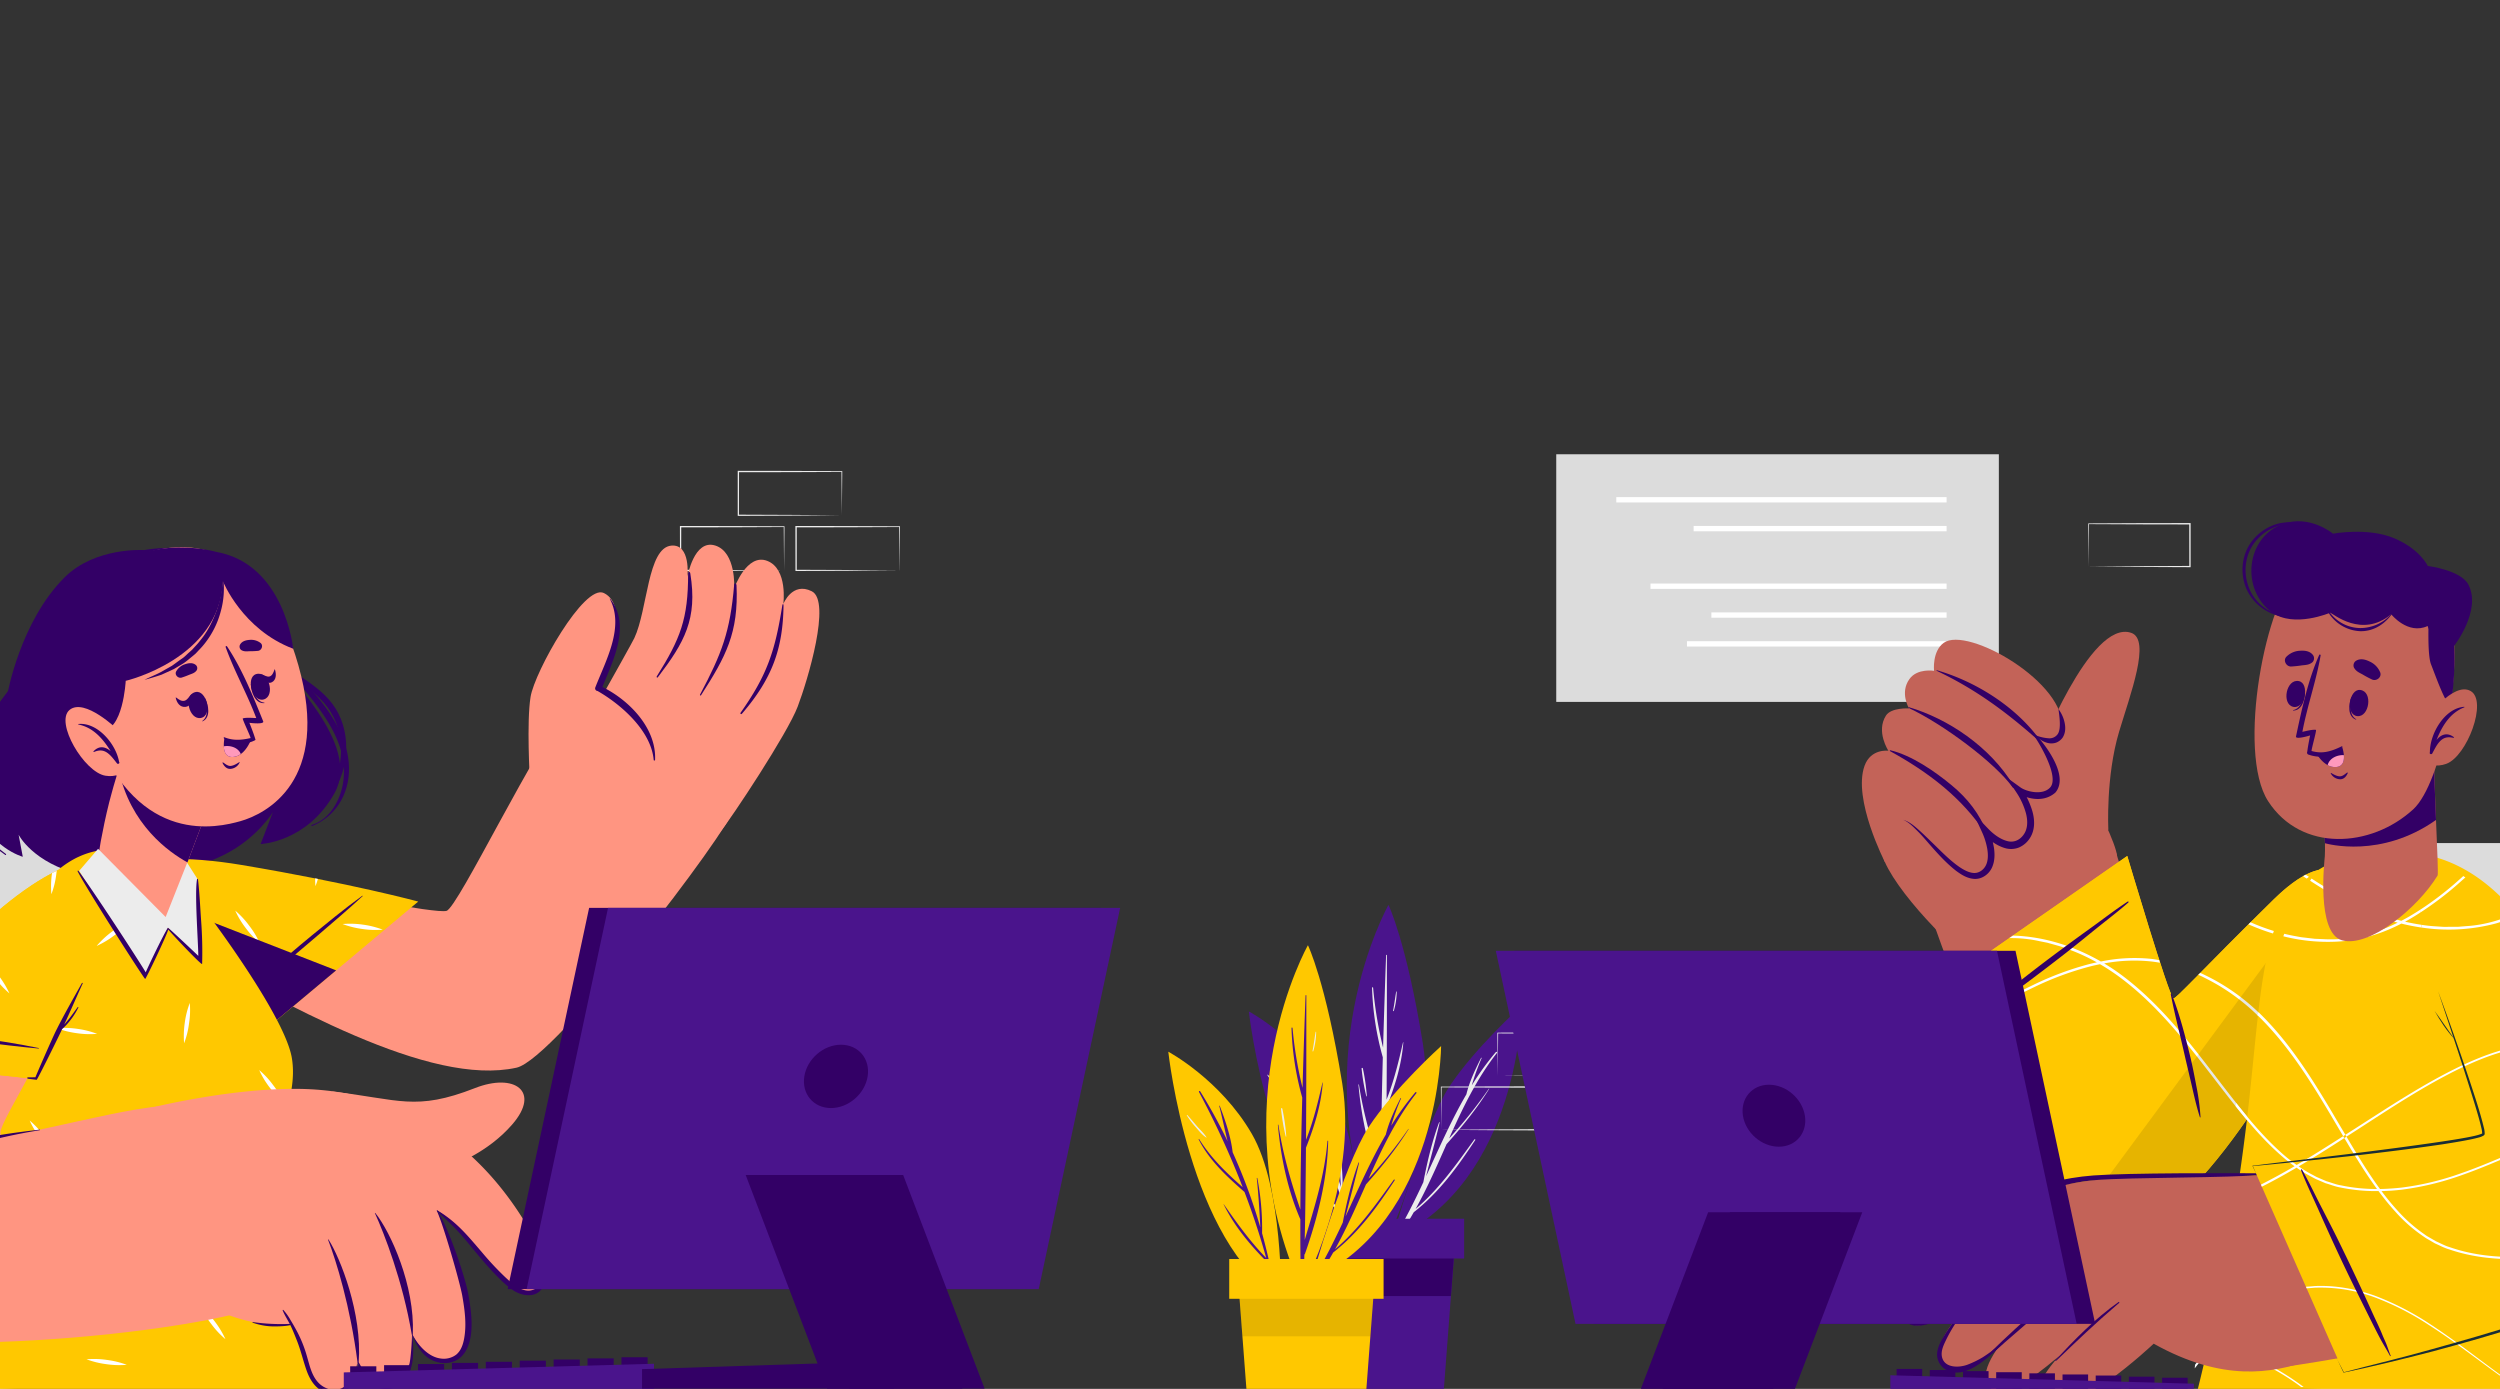 <svg id="Слой_1" data-name="Слой 1" xmlns="http://www.w3.org/2000/svg" viewBox="0 0 1800 1000"><rect x="0" y="0" width="1800" height="1000" fill="#333333" stroke="none"/><defs><style>.cls-1{fill:#4a148c;}.cls-2{fill:#ececec;}.cls-3{fill:#306;}.cls-4{fill:#ffc800;}.cls-5{opacity:0.1;}.cls-6{fill:#dcdcdc;}.cls-7{fill:#ff9581;}.cls-8{fill:#fff;}.cls-9{fill:#ff99bc;}.cls-10{fill:#c36358;}.cls-11{fill:#1a2e35;}</style></defs><path class="cls-1" d="M1002.35,892.29s22.83-81.93,41.06-109.76,52.2-58.38,52.2-58.38S1094.82,850.46,1002.35,892.29Z"/><path class="cls-2" d="M1004,890.88c7.82-12.71,14.46-26.12,20.8-39.69,2.81-14.54,6.23-29.18,11.34-43.08a.21.21,0,0,1,.4.14c-3,12.94-6.55,25.77-9.75,38.68,9.22-19.94,18-40.13,29-59,2.21-9.14,6.41-17.93,10.58-26.22.12-.24.52-.11.4.14a167,167,0,0,0-7.12,19.67,197.26,197.26,0,0,1,17.34-24c.4-.47,1.2,0,.81.56-14.68,18.72-24.8,40-34.45,61.6a328.1,328.1,0,0,0,28.64-35.8.12.12,0,0,1,.2.14c-9,14.33-19.4,27.19-30.67,39.76-7,15.8-13.93,31.67-22.31,46.7,16.74-14.14,29.61-32.45,42.36-50.11a.38.38,0,0,1,.62.43c-12.74,19.38-25.94,37.63-44.28,52A201.62,201.62,0,0,1,1005.6,892,1,1,0,0,1,1004,890.88Z"/><path class="cls-1" d="M995.28,899.66s41-75.54,29.11-148.78-24.68-99.32-24.68-99.32S935.21,765.47,995.28,899.66Z"/><path class="cls-2" d="M978.44,780.9c3.27,21.15,9,41,15.83,61,.12-26.88.63-53.76,1.35-80.63a207.31,207.31,0,0,1-7.74-50.06c0-.5.72-.47.76,0a285.42,285.42,0,0,0,7.18,43.08q.95-33.27,2.17-66.51a.29.29,0,0,1,.58,0c0,34.63,0,69.27-.23,103.91,5.29-13.34,8.61-27.07,11.82-41.15a.12.12,0,0,1,.24,0c-1.23,16.18-6.15,31.82-12.11,46.83-.16,22.14-.4,44.28-.89,66.41,6.94-23.53,14.35-46.33,16.36-71.2a.26.26,0,0,1,.52,0c-.54,27.43-7.61,55.27-16.66,81.06a1.45,1.45,0,0,1-.46.65q-.3,12.15-.7,24.28a.91.91,0,0,1-1.81,0q-.48-24.83-.4-49.66c-9.22-21.27-14.12-45-16.18-68C978.06,780.74,978.4,780.7,978.44,780.9Z"/><path class="cls-2" d="M981.25,769.22a140.08,140.08,0,0,1,2.86,20c0,.22-.33.25-.39,0a140.65,140.65,0,0,1-3.37-19.9C980.29,768.81,981.15,768.72,981.25,769.22Z"/><path class="cls-2" d="M1005.24,714c0-.23.38-.16.39.06a51.33,51.33,0,0,1-2.06,13.76c-.1.37-.63.2-.56-.16C1003.91,723.12,1004.46,718.55,1005.24,714Z"/><path class="cls-1" d="M980.32,905.45s1.67-78.86-21-118.06-60.15-59.16-60.15-59.16S914.35,867.23,980.32,905.45Z"/><path class="cls-2" d="M939.09,838c9.51,13.69,19,26.89,30.61,38.8q-6.76-24.18-15.66-47.56c-12.68-11.12-25.26-22.64-33-37.85-.12-.25.23-.46.37-.22,8.37,13.47,19.56,24.26,31.33,34.63a612.37,612.37,0,0,0-31.49-68.58.5.5,0,0,1,.86-.5,373.91,373.91,0,0,1,19.75,36c-2.12-8.43-3.82-17.05-6-25.42-.06-.23.27-.31.36-.1,4,10.54,8,22.19,9.29,33.45a401.59,401.59,0,0,1,19.91,54c-.58-11.82-1.32-23.59-2.54-35.38,0-.22.35-.27.39-.05a191.19,191.19,0,0,1,3.43,39.72q4.89,17.63,8.21,35.62c0,.32-.42.47-.5.14-1.23-5-2.56-10-3.92-15-.09,0-.18,0-.26-.1-12.14-12.16-23.66-26-31.23-41.51A.07.07,0,0,1,939.09,838Z"/><path class="cls-2" d="M912.88,773.84c2.52,2.73,4.83,5.59,7.27,8.39,2.15,2.48,4.78,4.82,6.51,7.61a.13.13,0,0,1-.18.18c-2.92-1.86-5.25-4.85-7.52-7.43a62.81,62.81,0,0,1-6.44-8.47A.23.23,0,0,1,912.88,773.84Z"/><path class="cls-1" d="M1047.52,895.82l-2.85,37.35-8.59,112.92H961.14l-8.6-112.92-2.85-37.35h97.83Z"/><path class="cls-3" d="M1047.52,895.82l-2.85,37.35H952.54l-2.85-37.35h97.83Z"/><rect class="cls-1" x="943.03" y="877.49" width="111.14" height="28.64" transform="translate(1997.21 1783.62) rotate(180)"/><path class="cls-4" d="M944.35,921.29s22.83-81.93,41.06-109.76,52.2-58.38,52.2-58.38S1036.82,879.46,944.35,921.29Z"/><path class="cls-1" d="M946,919.88c7.82-12.71,14.46-26.12,20.8-39.69,2.81-14.54,6.23-29.18,11.34-43.08a.21.21,0,0,1,.4.14c-3,12.94-6.55,25.77-9.75,38.68,9.22-19.94,18-40.13,29-59,2.21-9.14,6.41-17.93,10.58-26.22.12-.24.52-.11.4.14a167,167,0,0,0-7.12,19.67,197.26,197.26,0,0,1,17.34-24c.4-.47,1.2,0,.81.56-14.68,18.72-24.8,40-34.45,61.6a328.1,328.1,0,0,0,28.64-35.8.12.12,0,0,1,.2.14c-9,14.33-19.4,27.19-30.67,39.76-7,15.8-13.93,31.67-22.31,46.7,16.74-14.14,29.61-32.45,42.36-50.11a.38.38,0,0,1,.62.43c-12.74,19.38-25.94,37.63-44.28,52A201.62,201.62,0,0,1,947.6,921,1,1,0,0,1,946,919.88Z"/><path class="cls-4" d="M937.28,928.66s41-75.54,29.11-148.78-24.68-99.32-24.68-99.32S877.21,794.47,937.28,928.66Z"/><path class="cls-1" d="M920.44,809.9c3.27,21.15,9,41,15.83,61,.12-26.88.63-53.76,1.35-80.63a207.31,207.31,0,0,1-7.74-50.06c0-.5.72-.47.76,0a285.42,285.42,0,0,0,7.18,43.08q.95-33.27,2.17-66.51a.29.29,0,0,1,.58,0c0,34.63,0,69.27-.23,103.91,5.29-13.34,8.61-27.07,11.82-41.15a.12.12,0,0,1,.24,0c-1.23,16.18-6.15,31.82-12.11,46.83-.16,22.14-.4,44.28-.89,66.41,6.94-23.53,14.35-46.33,16.36-71.2a.26.26,0,0,1,.52,0c-.54,27.43-7.61,55.27-16.66,81.06a1.45,1.45,0,0,1-.46.65q-.3,12.15-.7,24.28a.91.91,0,0,1-1.81,0q-.48-24.83-.4-49.66c-9.22-21.27-14.12-45-16.18-68C920.06,809.74,920.4,809.7,920.44,809.9Z"/><path class="cls-2" d="M923.25,798.22a140.08,140.08,0,0,1,2.86,20c0,.22-.33.25-.39,0a140.65,140.65,0,0,1-3.37-19.9C922.29,797.81,923.15,797.72,923.25,798.22Z"/><path class="cls-2" d="M947.24,743c0-.23.38-.16.39.06a51.33,51.33,0,0,1-2.06,13.76c-.1.37-.63.2-.56-.16C945.91,752.12,946.46,747.55,947.24,743Z"/><path class="cls-4" d="M922.32,934.45s1.67-78.86-21-118.06-60.15-59.16-60.15-59.16S856.35,896.23,922.32,934.45Z"/><path class="cls-1" d="M881.09,867c9.51,13.69,19,26.89,30.61,38.8q-6.76-24.18-15.66-47.56c-12.68-11.12-25.26-22.64-33-37.85-.12-.25.23-.46.37-.22,8.37,13.47,19.56,24.26,31.33,34.63a612.37,612.37,0,0,0-31.49-68.58.5.5,0,0,1,.86-.5,373.91,373.91,0,0,1,19.75,36c-2.12-8.43-3.82-17.05-6-25.42-.06-.23.27-.31.36-.1,4,10.54,8,22.19,9.29,33.45a401.59,401.59,0,0,1,19.91,54c-.58-11.82-1.32-23.59-2.54-35.38,0-.22.35-.27.39-.05a191.19,191.19,0,0,1,3.43,39.72q4.89,17.63,8.21,35.62c0,.32-.42.47-.5.14-1.23-5-2.56-10-3.92-15-.09,0-.18,0-.26-.1-12.14-12.16-23.66-26-31.23-41.51A.07.07,0,0,1,881.09,867Z"/><path class="cls-2" d="M854.88,802.84c2.52,2.73,4.83,5.59,7.27,8.39,2.15,2.48,4.78,4.82,6.51,7.61a.13.13,0,0,1-.18.18c-2.92-1.86-5.25-4.85-7.52-7.43a62.81,62.81,0,0,1-6.44-8.47A.23.23,0,0,1,854.88,802.84Z"/><path class="cls-4" d="M989.52,924.82l-2.85,37.35-8.59,112.92H903.14l-8.6-112.92-2.85-37.35h97.83Z"/><path class="cls-5" d="M989.52,924.82l-2.85,37.35H894.54l-2.85-37.35h97.83Z"/><rect class="cls-4" x="885.03" y="906.49" width="111.14" height="28.64" transform="translate(1881.21 1841.62) rotate(180)"/><path class="cls-2" d="M606.12,371c-21.17.13-53.59.44-74.51.44h-.45V371l0-31.48V339h.5l37.25.06,37.26.17h.27v.27L606.12,371Zm0,0-.28-31.49.28.27-37.26.17-37.25.06.5-.5L532.05,371l-.44-.44c20.78,0,53.49.27,74.51.45Z"/><path class="cls-2" d="M564.55,410.69c-21.16.13-53.59.44-74.51.44h-.44v-.44l-.06-31.49v-.5h.5l37.26.06,37.25.17h.28v.27l-.28,31.49Zm0,0-.27-31.49.27.27-37.25.17L490,379.7l.5-.5-.05,31.49-.45-.45c20.78,0,53.5.27,74.51.45Z"/><path class="cls-2" d="M647.68,410.69c-21.16.13-53.59.44-74.51.44h-.44v-.44l-.05-31.49v-.5h.5l37.26.06,37.25.17H648v.27l-.27,31.49Zm0,0-.27-31.49.27.27-37.25.17-37.26.06.5-.5,0,31.49-.45-.45c20.78,0,53.49.27,74.51.45Z"/><path class="cls-6" d="M-157.64,1007.91,187,990.6,118.16,590.28H-139.93Q-148.78,799.1-157.64,1007.91Z"/><path class="cls-3" d="M46.51,415.69C14.47,447.57,5.28,500,5.28,500s-30.74,52.86-22.15,81.48S16.4,616.88,16.4,616.88l-3-15.87s10.3,20.39,44.71,28.62,79.94-2.38,103.61-14.36,34.8-30.62,34.8-30.62l-8.88,23.07s33.4-1.17,53.24-36.7-37.15-86.62-42-97.61-11-91.18-95.31-77.35C103.55,396.06,68.57,393.74,46.51,415.69Z"/><path class="cls-3" d="M4.19,614.81c-8.76-6.57-17.44-14.19-22.28-23.36a48.93,48.93,0,0,1-5.32-31.58c2.34-13,9.18-24.42,15.84-35.59C-.7,512.74,7,501.68,13.7,490c.37-.64-.6-1.17-1-.67C5,497.9-1.68,507.61-8.29,517c-6.3,8.92-12.48,18.14-16.56,28.32-3.7,9.23-5.83,19.61-3.88,29.52A51.4,51.4,0,0,0-18.19,597c6.2,7.73,14.11,12.69,21.94,18.52C4.24,615.88,4.68,615.17,4.19,614.81Z"/><path class="cls-3" d="M247.94,534.45c-10.11-29.51-36.65-48.24-52.79-74-8.74-13.93-15.51-29.36-26.89-41.46-.31-.32-.87.2-.58.54,9.34,10.89,14.75,24,21.5,36.47,6.87,12.69,15.89,23.75,25.08,34.79,16.72,20.06,36.73,43.75,32.9,71.81-1.77,13-9.41,27.29-22.69,31.33-.52.16-.21,1,.3.78a41.54,41.54,0,0,0,23.16-23.25C252.73,559.53,252.07,546.5,247.94,534.45Z"/><path class="cls-3" d="M249.17,542.4c.72-11.13-1.51-22.45-7.38-32s-15-16.38-24.12-22.48c-10.54-7-21.66-13.68-28.36-24.8-.28-.47-.95,0-.68.49,10.63,18.34,30.84,26.89,44.52,42.33,15.63,17.64,15.64,43.35,4.89,63.53-6.61,12.42-16.7,22.64-28.17,30.64-.2.14,0,.44.22.31C230,587.3,247.57,567.21,249.17,542.4Z"/><path class="cls-7" d="M121.64,676.87C207,723.73,309.26,782.58,371.91,768.73c27.75-6.14,152.47-169.59,157.75-188.45,4.55-16.24-108.37-81.64-121.06-68.82-21.27,21.5-78.9,142.37-87.15,144.38-8.6,2-80.13-12.52-154.85-26C94.9,616.9,62.35,644.34,121.64,676.87Z"/><path class="cls-7" d="M517.53,600.47c9.75-12.27,49.47-72.42,56.78-91.64s24.33-76,10.19-83.11S564,434.86,564,434.86s3.39-25.13-11.5-31-23.88,19.74-23.88,19.74,1.59-26.06-13.67-30.83-20,22.47-20,22.47,2.58-23.76-11.65-22.39c-17.12,1.65-16.92,46-26.58,66.59-2.19,4.68-51.21,91.68-51.21,91.68Z"/><path class="cls-3" d="M495.44,413c.07,32.6-5.54,46.88-22.61,74.06-.34.53.38,1.15.78.63,19.14-25.1,28.76-42,23.41-74.78C496.75,411.26,495.43,411.4,495.44,413Z"/><path class="cls-3" d="M528.6,421c-2.88,33.87-8.83,49.41-24.62,79.19-.22.43.47.85.73.44,17.93-27.92,27.14-45,25.58-79.22C530.22,419.9,528.74,419.49,528.6,421Z"/><path class="cls-3" d="M563.18,436.35c-5.15,32.59-10.94,49.91-30,76.86a.61.61,0,0,0,.95.76c22.08-25.59,29.47-47.15,30-77.36C564.2,434.55,563.51,434.3,563.18,436.35Z"/><path class="cls-7" d="M381.47,560.78s-2.38-40.78.52-58.93,38.64-81.8,52.82-74.86c18.31,8.95,4.93,49.76-4.24,68.89,0,0,42.39,20.67,39.12,52S381.47,560.78,381.47,560.78Z"/><path class="cls-3" d="M439,431.1c10.81,20.21-2.85,44.54-10.35,63.77a1.89,1.89,0,0,0,1.61,2.65c17.18,9.85,38.56,28.75,40.39,49.58a.48.48,0,0,0,1,0c1.06-22.61-18.42-42.89-37.94-52.48,8-19.59,20.63-44.6,5.52-63.64C439.14,430.88,439,431,439,431.1Z"/><path class="cls-4" d="M301.13,649.13,198.32,735.28s-62.74-32.65-109.1-70.15,5-55.74,84.55-42.38S301.13,649.13,301.13,649.13Z"/><path class="cls-8" d="M179.38,666.43a62.26,62.26,0,0,0-10-10.78,62.77,62.77,0,0,0,7.6,12.63A62,62,0,0,0,187,679,61,61,0,0,0,179.38,666.43Zm-90.09-1.24c.42.31.81.65,1.24.95.81-.87,1.63-1.8,2.39-2.75C91.68,663.92,90.47,664.54,89.29,665.19Zm172.06.56a64.28,64.28,0,0,0-14.69-.45,63.78,63.78,0,0,0,14.24,3.57,62.08,62.08,0,0,0,14.69.48A64.13,64.13,0,0,0,261.35,665.75Zm-34.41-33.31a41.54,41.54,0,0,0,.19,5.57,44.47,44.47,0,0,0,1.75-5.18C228.23,632.69,227.58,632.58,226.94,632.44Z"/><path class="cls-3" d="M175.33,716.87c20.91-20.08,43.25-38.74,65.9-56.9q9.61-7.71,19.59-15c.19-.14.43.1.25.26-10.65,9.81-21.7,19.18-32.7,28.62s-22.14,18.85-33.43,28c-6.38,5.17-12.74,10.34-19.23,15.38C175.44,717.48,175.07,717.12,175.33,716.87Z"/><path class="cls-3" d="M242,698.66l-43.7,36.6s-62.75-32.62-109.1-70.12C72.78,651.84,68.64,641,73.66,633.05Z"/><path class="cls-4" d="M231.14,1000.55l-339.73,3.68C-30.38,793.86,28.32,640.42,30.33,638.07c2.25-2.61,4.52-5,4.52-5,.31-.37.58-.63.89-.94a70.34,70.34,0,0,1,17.6-13.61c1.15-.63,2.31-1.2,3.51-1.73,25.37-11.66,52.16-2,71.49,14.55,6.14,5.25,75.58,95.59,81.72,130,5.31,30.42-15.23,63.08-15.23,63.08Q213,912.49,231.14,1000.55Z"/><path class="cls-3" d="M145.66,812.65c-13.9,1.56-27.84,3.59-41.38,7.18-6.74,1.79-13.34,3.88-19.94,6.12-3.29,1.11-6.59,2.11-9.92,3.1a45.07,45.07,0,0,1-10.66,2.11.25.25,0,0,0,0,.5,76.71,76.71,0,0,0,10.28-.29,72.57,72.57,0,0,0,9.78-1.93c6.85-1.75,13.61-3.81,20.44-5.63,13.78-3.67,27.55-7.34,41.57-10C146.49,813.68,146.32,812.58,145.66,812.65Z"/><path class="cls-3" d="M180.27,824.72a305.73,305.73,0,0,0-34.64-1.36c-5.78.12-11.52.57-17.27,1.18-2.75.29-5.49.63-8.23,1-3,.41-6,1.23-9,1.59-.31,0-.31.53,0,.5,2.85-.26,5.76,0,8.63-.14s5.75-.21,8.63-.3c5.77-.2,11.53-.32,17.29-.57,11.54-.49,23-.86,34.58-1C180.92,825.66,180.86,824.77,180.27,824.72Z"/><path class="cls-8" d="M-.78,702.67c-1.55-2-3.12-3.91-4.84-5.77-.39.84-.81,1.69-1.21,2.53,1.13,1.75,2.34,3.46,3.57,5.12A62.33,62.33,0,0,0,6.79,715.24,68.56,68.56,0,0,0-.78,702.67Zm38-72.09A61.63,61.63,0,0,0,37,643.83a60.46,60.46,0,0,0,3.52-14.32c.11-.73.2-1.49.28-2.22C39.57,628.33,38.39,629.43,37.23,630.58Zm99.41,91.56a63.59,63.59,0,0,0-3.6,14.29,66.35,66.35,0,0,0-.48,14.72,59.77,59.77,0,0,0,3.55-14.3A60.49,60.49,0,0,0,136.64,722.14ZM74,880.61a62.39,62.39,0,0,0-3.55,14.24A64.49,64.49,0,0,0,70,909.56a63.92,63.92,0,0,0,3.52-14.24A64.43,64.43,0,0,0,74,880.61ZM-32.35,760.86a65.21,65.21,0,0,0-3.54,14.32,62.9,62.9,0,0,0-.45,14.69,64,64,0,0,0,3.51-14.3A62.27,62.27,0,0,0-32.35,760.86Zm88.07-20.09A63.16,63.16,0,0,0,41,740.32a64.46,64.46,0,0,0,14.24,3.57,62.62,62.62,0,0,0,14.69.48A63.45,63.45,0,0,0,55.72,740.77ZM173.56,875.88a64.54,64.54,0,0,0-14.72-.45,70.21,70.21,0,0,0,29,4A64.13,64.13,0,0,0,173.56,875.88ZM-46.56,863A66.49,66.49,0,0,0-61,862.46l-.28,0,.25.08A64.42,64.42,0,0,0-46.95,866a63.7,63.7,0,0,0,14.69.45A64,64,0,0,0-46.56,863ZM77,979.15a63.21,63.21,0,0,0-14.69-.45,63.6,63.6,0,0,0,14.3,3.51,63.44,63.44,0,0,0,14.68.45A65.28,65.28,0,0,0,77,979.15ZM-55.9,964.91a64,64,0,0,0-14.72-.45A64.58,64.58,0,0,0-56.38,968a59.79,59.79,0,0,0,14.72.46A64.05,64.05,0,0,0-55.9,964.91ZM80.34,671a65.43,65.43,0,0,0-10.78,10.11,66.17,66.17,0,0,0,12.67-7.57,61.64,61.64,0,0,0,10.69-10.13A66.78,66.78,0,0,0,80.34,671ZM115.4,821.6a61.53,61.53,0,0,0-10.69,10,62.69,62.69,0,0,0,12.58-7.6A60.33,60.33,0,0,0,128,814,63.77,63.77,0,0,0,115.4,821.6ZM-7.53,913.67a58.94,58.94,0,0,0-10.72,10.07,66.57,66.57,0,0,0,12.58-7.59,66.37,66.37,0,0,0,10.77-10A58,58,0,0,0-7.53,913.67ZM196.63,781.23a62.26,62.26,0,0,0-10-10.78,62.77,62.77,0,0,0,7.6,12.63,62,62,0,0,0,10,10.72A61,61,0,0,0,196.63,781.23ZM154.74,951.6a65.93,65.93,0,0,0-10.05-10.78,57.64,57.64,0,0,0,7.57,12.64,61.38,61.38,0,0,0,10.05,10.72A66.7,66.7,0,0,0,154.74,951.6ZM31.38,817.55a63.76,63.76,0,0,0-10-10.77,59.25,59.25,0,0,0,7.59,12.63,60.58,60.58,0,0,0,10,10.72A65.27,65.27,0,0,0,31.38,817.55Z"/><path class="cls-7" d="M23.65,640.21c-63,50.78-224.35,252-188,298.56,36.66,46.85,278.19,25.28,348.39,3.32C205,935.56,148,803.07,125.43,797c-18.79-5.09-123,25.73-125,19.7-2.29-6.81,25.74-44.47,61.37-126.11C102.86,596.4,51.49,617.78,23.65,640.21Z"/><path class="cls-7" d="M239.27,785.9c48.15,5.56,59.65,14.38,102.78-2.5,28.3-11.07,47.52,2.24,26.83,26.13-33.86,39.08-97.49,44.94-120.13,40.62Z"/><path class="cls-7" d="M104.24,798.66S164,783.19,215.86,784c35.89.59,113.83,10.59,166.74,103.75,12.55,22.09,14.76,62.48-18.85,33.83-23.87-20.34-32.86-40.46-48.89-49.77,0,0-3.29,51.71-25.91,63.42-10.12,5.23-38,18.86-61.31,26.38a99.4,99.4,0,0,1-6-11s-22.17,8.94-56.32-3.47Z"/><path class="cls-7" d="M250,790.08c14,12.6,43.12,39.81,59.23,70.36,17.89,33.94,43.21,104.13,18,117.08-18.47,9.49-30.49-16.46-30.49-16.46s4.35,31.22-14.21,36.15c-16.91,4.49-25-16.14-25-16.14s-.62,19.39-17.74,20.58c-20.6,1.43-15.92-39.45-38-56C196.82,941.9,250,790.08,250,790.08Z"/><path class="cls-3" d="M270.24,873.37c11.19,14,28.45,52.33,27,87,0,.78-.64,1.18-.77.46-6.49-38.55-19.94-73-26.53-87.33C269.83,873.34,270.12,873.21,270.24,873.37Z"/><path class="cls-3" d="M236.51,892.42c8.41,13.08,24.43,53.38,21.74,88.49-.06.78-.7,1.14-.79.41-5.13-40.55-15.56-74.09-21.28-88.75C236.1,892.37,236.4,892.25,236.51,892.42Z"/><path class="cls-3" d="M315,871.55c14,8.38,21.91,18.37,32.39,30.55a214.74,214.74,0,0,0,16.31,17.41c5.31,4.94,13.1,12.33,21,8.81,4.41-2,5.73-7.26,6-11.65a34.58,34.58,0,0,0-2.1-14.5c-.09-.23.32-.4.41-.16a46.24,46.24,0,0,1,3.36,12.81c.4,4,.35,8.56-1.69,12.18-4.39,7.77-14.52,6.32-20.9,2.22a68.85,68.85,0,0,1-10.43-8.86c-3.12-3.06-6.1-6.27-9-9.54-5.94-6.73-11.49-13.8-17.35-20.59-6.44-7.47-11.17-11.53-18.39-18.23C314.34,871.77,314.67,871.38,315,871.55Z"/><path class="cls-3" d="M332.86,933.05c-1.69-9.65-13.59-51.11-18.32-61.22a.22.22,0,0,1,.39-.22c8.91,14.25,20.18,48.89,22.13,59.56s3.85,23.87,1.13,34.36c-4.09,15.82-15.37,16.1-19.45,15.87a21.21,21.21,0,0,1-12.89-5.69c-4-3.6-7.2-9.73-9.24-14.64-.1-.25.26-.47.39-.21,3.87,7.65,11.39,16.16,20.28,17.26a14.84,14.84,0,0,0,11.15-2.74c3.62-2.94,5.07-7.67,5.83-12.09C336,953.27,334.58,943,332.86,933.05Z"/><path class="cls-3" d="M258.25,980.91c1.71,2.45,4.55,10.19,11.4,13.46,5,2.39,10.65,3.32,15.7.53s7.8-7.66,9.42-12.91c.92-3,1.89-16.59,1.85-20.78,0-.33.42-.37.44-.05.47,7.58,1,15.81-.8,22.66-1.47,5.69-4.85,11.33-10.15,14.2a16.7,16.7,0,0,1-17.45-.85c-2.54-1.79-10-9.8-11.1-16.1C257.54,980.93,258.18,980.8,258.25,980.91Z"/><path class="cls-3" d="M204,943.17a39.55,39.55,0,0,1,5.24,7.39c1.67,2.72,3.24,5.5,4.74,8.3a92.19,92.19,0,0,1,7.06,17.83c1.81,6.2,3.2,12.95,7.45,18s11,7.37,17.21,4.92a15,15,0,0,0,7.49-6.63,29.12,29.12,0,0,0,3.8-10.53.22.22,0,1,1,.44.06c-.6,3.4-.5,6.73-1.76,10a17.92,17.92,0,0,1-5.26,7.53,17,17,0,0,1-17.72,1.85c-6.3-2.92-9.86-9.15-12.06-15.46-2.44-7-4.08-14.25-6.84-21.17-1.46-3.65-2.86-7.31-4.58-10.84s-4.15-7.17-5.69-10.94A.3.3,0,0,1,204,943.17Z"/><path class="cls-3" d="M182,951.87a140.42,140.42,0,0,0,26.85,1.32c.29,0,.47.82.19.89-3.86,1-11.4,1-13.64.9A46.58,46.58,0,0,1,182,952.35C181.71,952.26,181.71,951.82,182,951.87Z"/><path class="cls-3" d="M-94.17,846.79a345.81,345.81,0,0,1,46.52-18.46c15.72-5.09,31.91-8.46,48.18-11.19,9.29-1.55,18.63-2.66,28-3.82.29,0,.33.4,0,.44A433.61,433.61,0,0,0-20,824.51q-23.87,6.5-47.45,13.86c-8.9,2.77-17.67,6-26.47,9A.34.34,0,0,1-94.17,846.79Z"/><path class="cls-4" d="M-108,762.4,25.36,776.89s34-62,51.73-118.94S44.52,612-14.2,667.31-108,762.4-108,762.4Z"/><path class="cls-4" d="M-108,762.4,25.36,776.89s34-62,51.73-118.94S44.52,612-14.2,667.31-108,762.4-108,762.4Z"/><path class="cls-8" d="M37.46,628.69a2.12,2.12,0,0,1-.06.43A64.44,64.44,0,0,0,37,643.83a60.46,60.46,0,0,0,3.52-14.32c.11-.84.23-1.66.31-2.5C39.68,627.54,38.59,628.1,37.46,628.69ZM-32.35,760.86a54.81,54.81,0,0,0-2.7,9.48l2.76.28A51.38,51.38,0,0,0-32.35,760.86ZM-78.64,731h0c-.43.45-.88.9-1.3,1.35,1.47,0,2.93-.12,4.42-.26A30.91,30.91,0,0,0-78.64,731ZM41,740.32c.79.3,1.61.61,2.42.87a8,8,0,0,1,.51-1.07C43,740.15,42,740.2,41,740.32ZM-.78,702.67a65.87,65.87,0,0,0-10-10.78,58.61,58.61,0,0,0,7.56,12.66A62.33,62.33,0,0,0,6.79,715.24,68.56,68.56,0,0,0-.78,702.67Z"/><path class="cls-3" d="M20,775.67c.72.09,5.5-.06,5.52-.06.58-1.69,12.05-28,14.89-33.67,5.78-11.56,12.25-22.82,18.55-34.11a.32.32,0,0,1,.58.27C55,718,50.76,727.89,46.23,737.71c1.13-1.32,2.25-2.66,3.34-4,2.23-2.78,4.25-5.72,6.37-8.59.19-.25.6,0,.47.3a52.89,52.89,0,0,1-7.59,11.38A44,44,0,0,1,44.7,741c-.38.82-.75,1.64-1.14,2.45-2.73,5.73-16.67,34-17.17,34-.13,0-4.94-.59-6.42-.79C19.6,776.53,19.59,775.62,20,775.67Z"/><path class="cls-3" d="M-82.85,739.76c28.92,1.93,57.76,5.89,86.44,10.41q12.17,1.92,24.25,4.41c.22,0,.22.39,0,.37C13.39,753.67-1,751.81-15.36,750s-28.84-3.69-43.21-5.87c-8.12-1.24-16.23-2.46-24.32-3.86C-83.23,740.25-83.22,739.73-82.85,739.76Z"/><path class="cls-7" d="M70.41,620.57c.51,5.86,22.29,46.53,48.37,49,8.5.8,14.93-45.38,14.93-45.38l1.26-3.3,17.52-46.21-50.92-44-7.42-5.92s-4,13-8.73,29.14c-.22.75-.45,1.5-.68,2.31s-.58,1.76-.82,2.62c-.74,2.41-1.49,4.87-2.18,7.34-.54,1.87-1.07,3.7-1.56,5.69s-1,3.92-1.58,5.9C73.66,597.46,70.23,618.09,70.41,620.57Z"/><path class="cls-3" d="M85.42,553.91c8.23,40,36.36,59.8,49.55,67l17.52-46.21-50.92-44-7.42-5.92S90.19,537.73,85.42,553.91Z"/><path class="cls-7" d="M214.86,479.1c23.64,83.45-23.67,107-41.67,112.11-16.33,4.61-72.56,18.23-104.69-62.33s-.82-117.92,36-130.44S191.22,395.66,214.86,479.1Z"/><path class="cls-3" d="M185.83,468.61a56.85,56.85,0,0,1-6,.27c-2.3.09-4.12.39-6.16-.88a3.09,3.09,0,0,1-.94-3.65c1.3-2.61,4.09-3.41,6.85-3.62a11.24,11.24,0,0,1,7.83,2.07C189.82,464.46,188.51,468.23,185.83,468.61Z"/><path class="cls-3" d="M130.7,487.89a58.16,58.16,0,0,0,5.62-2.08c2.15-.83,3.94-1.26,5.32-3.22a3.07,3.07,0,0,0-.56-3.72c-2.21-1.91-5.09-1.55-7.72-.67a11.25,11.25,0,0,0-6.39,5C125.42,485.63,128.09,488.59,130.7,487.89Z"/><path class="cls-3" d="M147.66,502.74c-.11-.2-.37.4-.3.63,1.8,5.62,2.91,12.37-1.69,15.72-.14.11,0,.39.14.3C151.83,516.73,150.26,507.78,147.66,502.74Z"/><path class="cls-3" d="M140.9,498.25c-9.34,1.91-4.83,20.43,3.81,18.67S148.72,496.65,140.9,498.25Z"/><path class="cls-3" d="M137.5,500.11c-1.37,1.45-2.5,3.68-4.4,4.35-2.21.77-4.38-.76-6.31-2.26-.2-.16-.32,0-.27.29.81,3.56,3.06,6.87,7,6.47,3.58-.36,5.31-4.1,5.33-7.89C138.86,500.37,138.05,499.53,137.5,500.11Z"/><path class="cls-3" d="M180.6,492.59c0-.23.52.16.57.4,1.16,5.79,3.48,12.23,9.12,12.92.18,0,.23.31,0,.33C183.77,506.84,180.78,498.26,180.6,492.59Z"/><path class="cls-3" d="M184.33,485.38c9.08-2.88,14.16,15.5,5.75,18.16S176.72,487.79,184.33,485.38Z"/><path class="cls-3" d="M188.49,485.53c1.72.57,3.65,1.94,5.42,1.58,2-.43,3-2.82,3.74-5.08.08-.24.26-.13.34.12,1.07,3.48.91,7.46-2.27,9.07-2.91,1.46-6-.93-7.81-4.19C187.58,486.42,187.8,485.3,188.49,485.53Z"/><path class="cls-3" d="M160.69,549c1.65,1.09,3.4,2.69,5.54,2.45s4.24-1.59,6-2.67a.2.2,0,0,1,.3.25,7.93,7.93,0,0,1-6.74,4.58c-2.71.06-4.45-2-5.56-4.23C160,549.07,160.45,548.86,160.69,549Z"/><path class="cls-3" d="M179.57,520.42s3.36,8.24,4.4,12.27c.09.38-13.83,7.16-22.78-1.12a.43.43,0,0,1,.46-.71c6.31,2.54,12.43,2,18.77.54,0-1.19-6.23-13.92-5.6-14.13,2.15-.76,6.88-.37,9.68-.27-6.51-17.37-15.75-33.56-22-51a.56.56,0,0,1,1-.53c10.89,16.28,18.82,36.11,26,53.88C190.43,521.6,181.36,520.69,179.57,520.42Z"/><path class="cls-3" d="M180.39,533.34s-2.35,6.22-7,9.56a10.5,10.5,0,0,1-6,2.13c-4.78.1-6.06-4-6.23-7.69a24.8,24.8,0,0,1,.48-5.93A30.27,30.27,0,0,0,180.39,533.34Z"/><path class="cls-9" d="M173.35,542.9a10.5,10.5,0,0,1-6,2.13c-4.78.1-6.06-4-6.23-7.69C166,536.47,171.63,538.37,173.35,542.9Z"/><path class="cls-3" d="M72.52,526.11c16.14,1,18-35.91,18-35.91s67.56-15.73,70-71.67c0,0,13.86,34.72,50.59,48.57,0,0-6.11-60.79-55.14-69.68,0,0-61.28-18.16-92.08,31.46S61.68,525.4,72.52,526.11Z"/><path class="cls-3" d="M160.47,414.41A60.76,60.76,0,0,1,159,440a63.39,63.39,0,0,1-11.52,23.23,54.24,54.24,0,0,1-4.33,4.89l-2.23,2.39c-.8.72-1.64,1.41-2.48,2.1-1.7,1.37-3.33,2.8-5.07,4.09s-3.67,2.31-5.52,3.42c-.93.55-1.83,1.14-2.78,1.65l-2.94,1.35-5.85,2.67c-4.06,1.4-8.18,2.59-12.26,3.71,3.81-2,7.75-3.48,11.48-5.44l5.48-3.09,2.73-1.54c.87-.57,1.7-1.22,2.55-1.82,1.68-1.24,3.36-2.46,5.08-3.63s3.1-2.74,4.66-4.1l2.32-2.06,2.08-2.29a52.39,52.39,0,0,0,4-4.68c5.25-6.39,8.93-13.91,11.73-21.71A74.51,74.51,0,0,0,159.23,427,72.19,72.19,0,0,0,160.47,414.41Z"/><path class="cls-7" d="M84.57,525.22s-23.69-23-34.48-14.08S60.67,556,75.84,558.5s17.82-11.44,17.82-11.44Z"/><path class="cls-3" d="M56.47,521.27a.2.2,0,0,0,0,.39c10.7,2.12,17.69,10.33,23.19,19.17-3.66-3.11-8.07-4.35-12.32.11-.22.23.1.59.37.48,3.9-1.65,7-1.51,10.35,1.22,2.38,1.93,4.27,4.6,6.18,7,.63.8,2.15,0,1.61-.94l-.12-.21C83.55,535.77,70.31,519.94,56.47,521.27Z"/><path class="cls-2" d="M134.75,621.21l-15.48,39.06L70.61,611.16,57,627s47.74,78.16,48,74.62L120.89,668l23.29,23.28L142,632.57Z"/><path class="cls-3" d="M144.76,662.19c-.67-9.68-1.09-19.44-2.21-29.08,0-.34-.58-.49-.66-.09-1.9,9.36.89,46.35.89,55.23l-.1-.11c-1-1-21.59-20.47-21.79-20.16-3.46,5.35-15.14,29.87-15.94,32.1C97.4,687.67,65.38,638.74,56.46,627a.34.34,0,0,0-.58.34c6.67,13.11,48.05,77.69,48.64,77.51.4.31,14.91-29.9,16.64-35.6,3.49,4.25,24.31,26.23,24.37,24.79A302.38,302.38,0,0,0,144.76,662.19Z"/><rect class="cls-3" x="252.13" y="983.73" width="18.83" height="12.29"/><rect class="cls-3" x="276.54" y="982.92" width="18.83" height="12.29"/><rect class="cls-3" x="300.96" y="982.1" width="18.83" height="12.29"/><rect class="cls-3" x="325.37" y="981.29" width="18.83" height="12.29"/><rect class="cls-3" x="349.78" y="980.48" width="18.83" height="12.29"/><rect class="cls-3" x="374.2" y="979.67" width="18.83" height="12.29"/><rect class="cls-3" x="398.61" y="978.85" width="18.83" height="12.29"/><rect class="cls-3" x="423.02" y="978.04" width="18.83" height="12.29"/><rect class="cls-3" x="447.44" y="977.23" width="18.83" height="12.29"/><polygon class="cls-1" points="470.87 1003.09 247.52 1003.09 247.52 988.13 470.87 981.9 470.87 1003.09"/><polygon class="cls-3" points="734.25 928.17 365.53 928.17 424.17 653.66 792.88 653.66 734.25 928.17"/><polygon class="cls-1" points="747.88 928.17 379.17 928.17 437.8 653.66 806.52 653.66 747.88 928.17"/><path class="cls-3" d="M624.71,775c-2,12.59-13.82,22.8-26.41,22.8S577.12,787.6,579.11,775s13.82-22.8,26.41-22.8S626.7,762.42,624.71,775Z"/><polygon class="cls-3" points="643.6 999.86 462.26 999.86 462.26 985.77 643.6 979.91 643.6 999.86"/><polygon class="cls-3" points="692.91 999.84 595.54 999.84 536.9 846.02 634.27 846.02 692.91 999.84"/><polygon class="cls-3" points="708.93 999.84 611.57 999.84 552.93 846.02 650.29 846.02 708.93 999.84"/><path class="cls-2" d="M1078.38,774.6c20.66-.19,52.49-.41,72.91-.45l-.44.45-.06-30.81.5.49-36.45-.06-36.46-.16.27-.27-.27,30.81Zm0,0-.28-30.81v-.28h.28l36.46-.16,36.45-.06h.5v.5l0,30.81V775h-.45c-20.38,0-52.3-.3-72.91-.44Z"/><path class="cls-2" d="M1119.05,813.45c20.67-.19,52.5-.41,72.92-.45l-.45.45,0-30.81.5.5-36.46-.07-36.46-.16.28-.27-.28,30.81Zm0,0-.27-30.81v-.27h.27l36.46-.16,36.46-.06h.5v.5l-.06,30.81v.45H1192c-20.39,0-52.3-.29-72.92-.44Z"/><path class="cls-2" d="M1037.7,813.45c20.67-.19,52.5-.41,72.92-.45l-.45.45-.05-30.81.5.5-36.46-.07-36.46-.16.28-.27-.28,30.81Zm0,0-.27-30.81v-.27h.27l36.46-.16,36.46-.06h.5v.5l-.06,30.81v.45h-.44c-20.39,0-52.3-.29-72.92-.44Z"/><path class="cls-2" d="M1503.83,407.92c20.66-.19,52.49-.4,72.91-.45l-.44.45-.06-30.81.5.5-36.45-.07-36.46-.16.27-.27-.27,30.81Zm0,0-.27-30.81v-.27h.28l36.46-.17,36.45-.06h.5v.5l0,30.81v.45h-.45c-20.38,0-52.3-.3-72.91-.45Z"/><rect class="cls-6" x="1120.5" y="327.07" width="318.67" height="178.3" transform="translate(2559.67 832.44) rotate(-180)"/><polygon class="cls-6" points="1470.8 624.37 1411.17 624.37 1411.17 562.28 1470.8 624.37"/><rect class="cls-8" x="1188.35" y="420.17" width="213.2" height="3.84" transform="translate(2589.9 844.17) rotate(-180)"/><rect class="cls-8" x="1232.18" y="440.91" width="169.37" height="3.84" transform="translate(2633.74 885.67) rotate(-180)"/><rect class="cls-8" x="1219.4" y="378.67" width="182.15" height="3.84" transform="translate(2620.96 761.19) rotate(-180)"/><rect class="cls-8" x="1163.73" y="357.93" width="237.82" height="3.84" transform="translate(2565.28 719.7) rotate(-180)"/><rect class="cls-8" x="1214.62" y="461.66" width="186.93" height="3.84" transform="translate(2616.17 927.16) rotate(-180)"/><path class="cls-6" d="M1977.19,1011.79,1638.36,998.7,1705.71,607h252.57Q1967.73,809.36,1977.19,1011.79Z"/><path class="cls-10" d="M1682.65,683.74c-38.22,85.27-130.57,227-171.9,191.93-61.83-52.49-103.61-168.58-120.19-215.51-9.29-26.31,124.66-70.32,132.87-46.44,11.68,33.94,30,104.83,40.6,114.87,5.59,5.28,49.4-56.32,82.64-85.53C1694.58,600.94,1694.86,656.5,1682.65,683.74Z"/><path class="cls-10" d="M1357.08,620.62c11.94,26.84,57.82,72.19,73.09,78.87s95.84-66.17,94.14-83.2-49.76-106.86-76.38-120.62S1344.72,592.81,1357.08,620.62Z"/><path class="cls-10" d="M1518,597.44s-1.92-38.16,7.7-70.42c8.1-27.12,23.18-66.48,8.76-71.38-29.61-10.05-67.19,88.12-67.19,88.12s-9.62,46,18.83,58.53C1504,610.17,1518,597.44,1518,597.44Z"/><path class="cls-10" d="M1484.63,525.07c-2,15.44-19,4.3-19,4.3s20.72,22,12.56,37.1c-7.91,14.57-28.07.4-29.53-.6,1.09,1.17,19.61,21.84,9.83,36.21-10.16,14.93-28-2.78-29.1-3.93.67,1.43,9.33,20.46-.58,29.69-17,15.85-40.5-32.19-58.56-37.56,0,0-12.59,29.56-13.14,30.34,0,0-23.26-45.25-14.65-69.2,4.53-12.63,17.19-10.89,17.19-10.89s-9.11-13.77-1.77-25.32c3.78-5.93,16.62-5.15,16.62-5.15s-6.84-11.32.33-21.19c5.69-7.9,17.69-5.89,17.69-5.89s-1.52-13.92,6.92-20.1C1416.4,450.38,1488.77,492,1484.63,525.07Z"/><path class="cls-3" d="M1394.43,483a.22.22,0,0,1,.14-.42c27.14,7.88,54.55,24.85,72,47.29.58.73-.37,2-1.15,1.29C1443,511.49,1421.53,495.81,1394.43,483Z"/><path class="cls-3" d="M1374.19,509.71c-.29-.14-.07-.63.27-.53,27.92,8.27,58.26,28.24,75.35,56.47.58,1,.14,2.42-.62,1.36C1436.41,549.1,1398.65,521.11,1374.19,509.71Z"/><path class="cls-3" d="M1429.87,600.53c-17.43-26.43-41.58-44.62-69.07-59.74-.36-.19,0-.68.3-.6,15.46,3.73,32,15.2,44.08,25.2,11.59,9.59,20.12,20.56,25.61,34.53C1431,600.47,1430.24,601.1,1429.87,600.53Z"/><path class="cls-3" d="M1466.13,529.35c.68.89-1.36.92-.7,1.82,2.77,3.81,17.47,28.17,10.73,35.75-5.42,6.07-17.33,3-21.44,0l-10.34-7.47,7.11,10.62a52.06,52.06,0,0,1,7.15,15.33c1.43,5.34,1.43,11.05-1.4,15.2-2.86,4.39-7.61,6.43-12.53,4.82-4.92-1.39-9.72-5.05-13.46-9l-10.46-10.91,6.29,13.67a49.58,49.58,0,0,1,3.75,12c.67,4.06.68,8.28-.89,11.63s-4.88,5.78-8.34,5.74c-3.66,0-7.55-2.1-11-4.45-7.06-4.9-13.16-11.37-19.52-17.49-3.17-3.09-6.34-6.2-9.67-9.16s-6.84-5.93-11.16-7.18c4.13,1.68,7.19,5,10.31,8.07s6,6.48,8.89,9.81c5.85,6.65,11.8,13.28,19,18.91,3.67,2.66,7.74,5.41,13.06,5.75,5.49.31,10.44-3.34,12.63-8s2.16-9.8,1.5-14.4a53.87,53.87,0,0,0-4-13.37l-4.17,2.77c4.39,4.64,9.27,8.67,15.8,10.73a15.46,15.46,0,0,0,10.46-.38,17.56,17.56,0,0,0,7.82-6.77c3.86-6,3.46-13.31,1.77-19.25a56.61,56.61,0,0,0-8.12-16.74l-3.23,3.15c5.36,3.6,18.29,8.48,27.88.13C1490.7,557.94,1470.19,533.55,1466.13,529.35Z"/><path class="cls-3" d="M1465.6,529.37a31.1,31.1,0,0,0,9.3,2.18,7.21,7.21,0,0,0,6.66-3c1.35-2,1.59-5.12,1.51-8.22s-.5-6.41-1-9.79a24.77,24.77,0,0,1,4.36,9.33c.76,3.38,1,7.36-1.24,11.07a10.32,10.32,0,0,1-4.89,3.8,10.68,10.68,0,0,1-5.86.21A16.66,16.66,0,0,1,1465.6,529.37Z"/><path class="cls-4" d="M1531.59,616.29l-139.44,97.1S1475.44,886,1526.91,885.5s125.81-129.73,151.56-185.59,10.34-103.21-41.53-52.25c-52.18,51.27-70.45,71.86-72.13,71.17C1561.54,717.5,1531.59,616.29,1531.59,616.29Z"/><path class="cls-4" d="M1392.14,713.4S1449.89,833.08,1499,872.82c9.83,8,19.33,12.75,28,12.66,51.47-.45,125.83-129.72,151.58-185.56,16-34.59,16.1-65.92,1.6-72.64-8.93-4.16-23.4,1-43.15,20.38-52.17,51.26-70.44,71.86-72.13,71.17-3.25-1.33-33.23-102.53-33.23-102.53Z"/><path class="cls-8" d="M1494.09,862l4.87,2.47c1.62.83,3.36,1.44,5,2.15l5,2.12,5.2,1.71a92.55,92.55,0,0,0,21.23,4.9,105.75,105.75,0,0,0,18.23.47c-1.07.69-2.12,1.35-3.17,2a107.94,107.94,0,0,1-15.25-.61,131.42,131.42,0,0,1-51.66-18.91c-1.73-1.87-3.47-3.8-5.17-5.78A135.47,135.47,0,0,0,1494.09,862Zm88.69-160.07a28.17,28.17,0,0,1,2.78,1.21l4.87,2.48a149.3,149.3,0,0,1,35.28,25.69,223.75,223.75,0,0,1,22.66,26c.38-.61.74-1.24,1.07-1.85a226.65,226.65,0,0,0-22.33-25.58,149.08,149.08,0,0,0-42.87-29.38C1583.71,700.93,1583.25,701.42,1582.78,701.89Zm-176.09,39.82c.22.44.47.91.74,1.37,18.53-11.7,37.34-22.93,57.11-32.35a220.14,220.14,0,0,1,41.11-15.12c2.12-.52,4.24-1,6.36-1.43,1-.19,2-.38,3-.55a116.45,116.45,0,0,1,34-1.4c2.06.24,4.13.55,6.17.91-.2-.61-.42-1.27-.61-1.9-1.79-.34-3.55-.61-5.34-.86a118.8,118.8,0,0,0-36.62,1.87c-1,.17-2,.39-2.92.61-1.52.3-3,.66-4.49,1a221,221,0,0,0-41.44,15.34C1444,718.69,1425.19,730,1406.69,741.71Zm40-66.31h.33a93,93,0,0,1,21.67,2.26l5.37,1.07,5.26,1.46c1.76.53,3.55.94,5.26,1.55l5.15,1.87a141.32,141.32,0,0,1,20,9.25c.77.41,1.54.85,2.28,1.32a153.6,153.6,0,0,1,15.86,10.6c23.35,17.71,42.16,40.62,60.08,63.75,9,11.62,17.85,23.35,27.21,34.72.77,1,1.57,1.9,2.37,2.84.36-.5.69-1,1-1.52-.68-.82-1.37-1.62-2-2.45-9.31-11.34-18.12-23.07-27.1-34.72-17.92-23.21-36.76-46.29-60.36-64.24a150.93,150.93,0,0,0-14.07-9.53c-.77-.47-1.57-.94-2.36-1.38-19.25-11.09-41-18-63.31-18.67Zm172.23-9.91c21.18,9.47,44.64,14.18,67.82,12.23l.5-1.82a86.41,86.41,0,0,1-15.09.27l-5.48-.22-5.43-.63c-1.81-.25-3.63-.36-5.42-.69l-5.37-1a145.58,145.58,0,0,1-30-9.61C1620,664.47,1619.43,665,1618.93,665.49Zm39.32-34.67a307.82,307.82,0,0,0,32.41,19.41c0-.77,0-1.51-.08-2.25a319.61,319.61,0,0,1-30.4-18.2C1659.55,630.08,1658.91,630.44,1658.25,630.82Z"/><path class="cls-3" d="M1425.12,729.58c3.68-3,7.41-6,11.15-9q11.37-9,22.8-17.93c15.14-11.83,30.6-23.22,46.19-34.44,8.86-6.37,17.53-13.09,26.66-19.07a.41.41,0,0,1,.5.66c-7.25,6.39-15,12.24-22.52,18.3s-15,12.21-22.63,18.15q-22.74,17.7-46,34.68c-4.35,3.19-8.6,6.56-13.08,9.55-2.3,1.54-4.48,3.25-6.8,4.75s-4.77,2.84-7.05,4.41a.23.23,0,0,1-.28-.37C1417.81,736.13,1421.33,732.72,1425.12,729.58Z"/><path class="cls-3" d="M1563.61,715.68c5.57,14.26,9.46,29.16,13.11,44,1.81,7.37,3.24,14.83,4.65,22.28a167.1,167.1,0,0,1,3,22.37c0,.28-.39.29-.47,0-2.29-7.17-4-14.66-5.67-22s-3.51-14.76-5.18-22.16c-3.32-14.8-7.22-29.49-10.12-44.38A.37.37,0,0,1,1563.61,715.68Z"/><path class="cls-5" d="M1499,872.82c9.83,8,19.33,12.75,28,12.66,51.47-.45,125.83-129.72,151.58-185.56,16-34.59,16.1-65.92,1.6-72.64Z"/><path class="cls-4" d="M1579.82,1010.56l333.59-1.22c-1-15.78-25.17-360.5-163.94-393.18-5.68-1.34-48.42-11.41-81.84,11.27-40.84,27.72-38.79,84.69-49.79,178.32A1589.71,1589.71,0,0,1,1579.82,1010.56Z"/><path class="cls-8" d="M1596.52,866.55a248.58,248.58,0,0,0,23.49-9.77c11-5.21,21.61-11,32.08-17.07.52-.31,1-.64,1.56-.94,11.32-6.64,22.42-13.66,33.46-20.73.52-.31,1.05-.66,1.57-1l7.27-4.65c24.73-15.83,49.29-32.19,75.89-44.91,13.3-6.3,27.17-11.65,41.74-14.23a91.55,91.55,0,0,1,22.11-1.19c1.85.14,3.69.41,5.51.63,1,.22,2,.39,3,.58.22.44.39.86.58,1.3-1.27-.25-2.51-.42-3.75-.66-1.81-.25-3.6-.5-5.42-.64a91.12,91.12,0,0,0-21.81,1.21c-14.4,2.59-28.17,7.93-41.38,14.21-26.47,12.72-51,29.08-75.64,45-2.46,1.57-4.88,3.14-7.33,4.73-.52.33-1,.66-1.54,1-10.85,7-21.73,13.87-32.82,20.4-.53.33-1,.63-1.57.94-10.71,6.27-21.59,12.22-32.8,17.59a244.79,244.79,0,0,1-24.53,10.22Zm28.83-135.61.36.33c21,20.43,36.87,45.44,51.85,70.63,3.19,5.37,6.36,10.77,9.55,16.14.25.44.52.88.8,1.35,4,6.8,8.12,13.6,12.39,20.29,3.52,5.56,7.21,11,11.12,16.38.36.53.72,1,1.13,1.54a191.64,191.64,0,0,0,14.38,17.32,108.8,108.8,0,0,0,16.77,14.49L1746,891a23.74,23.74,0,0,0,2.37,1.44l4.82,2.81c3.38,1.48,6.66,3.3,10.24,4.32,14,4.82,28.83,6.83,43.56,7a202.12,202.12,0,0,0,43.87-5.06c13.71-3,27.2-6.92,40.64-10.85-.14-.42-.25-.86-.36-1.3-13.46,3.91-26.9,7.82-40.59,10.74A199.68,199.68,0,0,1,1807,905c-14.59-.16-29.3-2.2-43.07-7-3.49-1-6.69-2.8-10-4.26L1749.2,891c-.77-.47-1.59-.88-2.34-1.4l-2.23-1.57a108.8,108.8,0,0,1-16.46-14.32,181.93,181.93,0,0,1-13.5-16.16c-.38-.5-.74-1-1.13-1.55-4.13-5.61-8-11.42-11.73-17.31-4.24-6.7-8.31-13.5-12.36-20.33-.27-.44-.52-.88-.77-1.35q-4.79-8-9.53-16.1c-15-25.23-30.81-50.45-52-71.13-.36-.36-.74-.71-1.13-1.07C1625.79,729.45,1625.57,730.2,1625.35,730.94Zm-15.72,65.45q2.71,3.48,5.53,6.86c9.33,11.37,19.36,22.3,30.73,31.72,2,1.62,4.1,3.22,6.2,4.74.46.35,1,.68,1.43,1a83.13,83.13,0,0,0,10.79,6.58l2.45,1.32c.83.44,1.68.74,2.53,1.13l5.13,2.2c3.55,1,7,2.45,10.68,3.06a126.06,126.06,0,0,0,27.45,2.58c.72,0,1.41,0,2.12,0,4.85-.09,9.7-.44,14.54-1a203.51,203.51,0,0,0,42.93-10.36c13.91-4.84,27.4-10.74,40.89-16.55S1840,818,1854.09,814c4.15-1.21,8.42-2.23,12.72-3-.14-.41-.28-.8-.42-1.18a128.71,128.71,0,0,0-12.66,3c-14.18,4-27.73,9.91-41.25,15.66s-27,11.65-40.84,16.42a199.69,199.69,0,0,1-42.59,10.21c-5.15.55-10.33.91-15.51,1-.71,0-1.43,0-2.12,0a124,124,0,0,1-26-2.64c-3.61-.58-7-2-10.47-3l-5-2.15c-.82-.39-1.7-.69-2.5-1.13l-2.4-1.29a84.61,84.61,0,0,1-10-6.06c-.47-.33-1-.66-1.44-1-2.28-1.62-4.48-3.36-6.69-5.09-11.23-9.37-21.14-20.21-30.42-31.56-2.18-2.64-4.33-5.31-6.45-8C1609.93,794.88,1609.76,795.65,1609.63,796.39ZM1644,674.14a130.61,130.61,0,0,0,50.28,2.72,119.93,119.93,0,0,0,34.7-11.87c.88-.44,1.76-.9,2.64-1.37,1.35-.72,2.7-1.46,4-2.23a222.75,222.75,0,0,0,35.6-26.16c-.41-.42-.8-.83-1.21-1.21a216.93,216.93,0,0,1-35.3,25.82q-2.81,1.62-5.7,3.12l-2.7,1.35A115.75,115.75,0,0,1,1693.91,675a92.52,92.52,0,0,1-21.75,1.15l-5.48-.22-5.43-.63c-1.81-.25-3.63-.36-5.42-.69l-5.37-1c-1.93-.38-3.85-.82-5.78-1.29C1644.46,672.9,1644.21,673.5,1644,674.14Zm19.3-40c14.82,9.7,30.27,18.4,46.84,24.87a152.27,152.27,0,0,0,16.19,5.29c.88.24,1.77.46,2.65.68,21.89,5.46,45,6,67,.25-.36-.55-.74-1.07-1.13-1.6a91.88,91.88,0,0,1-19.6,3.28l-5.45.44-5.46,0c-1.84,0-3.66.11-5.47,0l-5.46-.36a148.13,148.13,0,0,1-21.75-3.38L1729,663a155,155,0,0,1-18.14-5.81c-16.44-6.39-31.81-15-46.57-24.65C1664,633.05,1663.59,633.6,1663.26,634.15Zm-81.47,336.93c2.64,0,5.31.19,8,.27a4.86,4.86,0,0,0,.66,0l1,.08a114,114,0,0,1,40.86,11.93,180.31,180.31,0,0,1,24.57,15.31h1.73a185.31,185.31,0,0,0-25.8-16.3,114.69,114.69,0,0,0-40.39-12c-.56-.06-1.13-.11-1.68-.14a.58.58,0,0,0-.22,0c-2.87-.08-5.73-.33-8.6-.33C1581.87,970.31,1581.84,970.69,1581.79,971.08Zm-1.6,14.12c3.63-4.68,7.41-9.25,11.26-13.74.33-.35.64-.71,1-1.07.13-.19.3-.36.46-.55,9.72-11,20.32-21.26,32.58-29.24A87.57,87.57,0,0,1,1645,931c1.7-.58,3.47-1.05,5.23-1.54s3.52-.88,5.34-1.13c3.58-.69,7.27-.75,10.88-1.13a112.91,112.91,0,0,1,43,6.8,197.74,197.74,0,0,1,39.1,19.91c21.76,13.88,41.78,30.26,63.12,44.83h1c-21.45-14.82-41.58-31.5-63.55-45.69a201.51,201.51,0,0,0-39.24-20.1c-13.88-4.92-28.69-7.62-43.48-6.91-3.66.36-7.38.42-11,1.1-1.85.25-3.64.78-5.46,1.13s-3.57,1-5.31,1.57a90.25,90.25,0,0,0-19.88,9.72c-12.42,8.07-23.1,18.45-32.91,29.41-.38.44-.77.88-1.12,1.32s-.66.72-1,1.1q-4.79,5.5-9.28,11.21C1580.38,983.5,1580.27,984.35,1580.19,985.2Z"/><path class="cls-10" d="M1793.93,652.08c68.13,78.84,160,218.07,122.47,248.85-61.7,50.61-241.92,79.78-283.27,84.76-17.85,2.15-53.59-114.49-41.68-129.58s202.47-25.75,203.81-37.44c.75-6.63-28.18-64.35-46.8-135.14C1727,601.91,1774.73,629.85,1793.93,652.08Z"/><path class="cls-10" d="M1622.67,846.5s-54.68-.42-90.45,1c-20,.79-54,5.19-68.45,12.47-21.54,10.9-104.65,70.22-90.7,90.68,12.63,18.52,77.56-41.51,77.56-41.51s-70.88,54.78-51.57,74.28,83.64-58.07,83.64-58.07-71.55,57.92-48.47,74.89c17.45,12.82,79.69-54.17,79.69-54.17s-61.16,50.21-43.79,64.17c19.2,15.43,80.53-42.8,80.53-42.8,50.14,28.05,85.49,20.89,110,12.8C1666.62,978.28,1622.67,846.5,1622.67,846.5Z"/><path class="cls-3" d="M1473.93,888.61c-8.56,6.13-17.26,12.28-25.25,19.16s-15.73,14-23,21.61c-17.92,18.61-26.24,33.06-25.63,32.23,14.45-19.79,42.65-44.84,50.63-51.72s15.6-14.12,23.56-21C1474.4,888.73,1474.13,888.46,1473.93,888.61Z"/><path class="cls-3" d="M1499.27,917c-10.59,8.3-21.4,16.16-31.63,24.93s-24,21.46-33.57,30.87c-.74.72,0,2.09.77,1.39,9.91-9,24.63-21.35,34.65-30.25s19.7-18.21,30-26.71C1499.65,917.09,1499.43,916.86,1499.27,917Z"/><path class="cls-3" d="M1525.4,937.43c-16.83,11.86-31.46,26.82-45.45,41.83-.69.75.14.86.9.14,14.85-14.19,26.39-25.43,45-41.38C1526.11,937.77,1525.76,937.18,1525.4,937.43Z"/><path class="cls-3" d="M1630.37,844.78c-24.95-.17-98.23-.36-123.11,1.55-21.94,1.69-40.18,6.44-58.67,18.66-39.64,26.21-65.19,57-71.53,66.17-3.84,5.55-9.46,14.39-4.34,20.55,6.23,7.5,29.23.18,53.49-21.77.87-.79.33-1.28-.57-.56-34.06,27.6-47.63,24.42-51.18,19.69-2.3-3.05-.08-8.34,2-12.38,3-5.85,7.69-11.21,12.06-16,15.11-16.68,33.35-32,51.53-45.17,20.92-15.18,43.13-23.75,68.92-25.87,25.49-2.09,96-1.42,121.5-3.88C1631,845.68,1630.91,844.79,1630.37,844.78Z"/><path class="cls-3" d="M1395,972.46c1.42-6.82,6.32-13,10.2-18.65a127.21,127.21,0,0,1,16.15-19.62c.27-.26.73.07.47.38a198.6,198.6,0,0,0-14.28,18.89,109.41,109.41,0,0,0-6.33,11.22c-1.8,3.72-3.9,8-3,12.26,1.77,8.11,12.06,7.91,18.15,5.72a69.62,69.62,0,0,0,11.36-5.51,114.19,114.19,0,0,0,13.91-10.5c.38-.34,1.35-.21,1,.15-9.08,8.66-26.28,26.65-40.32,20A12.68,12.68,0,0,1,1395,972.46Z"/><path class="cls-4" d="M1621.91,839.42l65.49,148.65s228.89-51.59,242.16-95.09-58.45-159.81-123.18-232.29c-63.68-71.3-73.08-22.94-57.25,32.23s41.8,118.73,38.9,123.48S1621.91,839.42,1621.91,839.42Z"/><path class="cls-8" d="M1813.58,753.25a91.55,91.55,0,0,1,22.11-1.19c1.85.14,3.69.41,5.51.63,1.82.39,3.66.61,5.45,1.11,3.64.77,7.08,2.17,10.6,3.27a112.12,112.12,0,0,1,34.31,20.74c.58,1,1.16,2,1.74,3a112.46,112.46,0,0,0-36.46-22.64c-3.5-1.07-6.89-2.45-10.46-3.22-1.77-.49-3.58-.69-5.35-1s-3.6-.5-5.42-.64a91.12,91.12,0,0,0-21.81,1.21c-13.93,2.51-27.29,7.6-40.09,13.61-.17-.42-.3-.86-.47-1.27C1786.1,760.82,1799.54,755.75,1813.58,753.25Zm-185.73,99.67.66,1.52c8.49-4.27,16.8-8.9,25-13.71.52-.31,1-.61,1.57-.94,2.89-1.68,5.78-3.44,8.64-5.18-1.29.14-2.56.28-3.8.44-2.06,1.24-4.16,2.48-6.28,3.72-.52.3-1,.63-1.56.94C1644.13,844.33,1636.06,848.77,1627.85,852.92Zm66.94-22.08c1.82,2.95,3.64,5.92,5.51,8.84,3.52,5.56,7.21,11,11.12,16.38.36.53.72,1,1.13,1.54a191.64,191.64,0,0,0,14.38,17.32,108.8,108.8,0,0,0,16.77,14.49L1746,891a23.74,23.74,0,0,0,2.37,1.44l4.82,2.81c3.38,1.48,6.66,3.3,10.24,4.32,14,4.82,28.83,6.83,43.56,7a202.12,202.12,0,0,0,43.87-5.06c14.4-3.09,28.52-7.3,42.62-11.43,12.47-3.61,25-7.3,37.7-9.69,0-.42,0-.86-.06-1.3-12.88,2.4-25.5,6.06-38,9.69-14.13,4.11-28.2,8.27-42.55,11.32A199.68,199.68,0,0,1,1807,905c-14.59-.16-29.3-2.2-43.07-7-3.49-1-6.69-2.8-10-4.26L1749.2,891c-.77-.47-1.59-.88-2.34-1.4l-2.23-1.57a108.8,108.8,0,0,1-16.46-14.32,181.93,181.93,0,0,1-13.5-16.16c-.38-.5-.74-1-1.13-1.55-4.13-5.61-8-11.42-11.73-17.31-1.7-2.7-3.38-5.4-5-8.13Zm-47,5.62c1.43,1.1,2.86,2.2,4.3,3.25.46.35,1,.68,1.43,1a83.13,83.13,0,0,0,10.79,6.58l2.45,1.32c.83.44,1.68.74,2.53,1.13l5.13,2.2c3.55,1,7,2.45,10.68,3.06a126.06,126.06,0,0,0,27.45,2.58c.72,0,1.41,0,2.12,0,4.85-.09,9.7-.44,14.54-1a203.51,203.51,0,0,0,42.93-10.36c13.91-4.84,27.4-10.74,40.89-16.55S1840,818,1854.09,814s28.85-6.22,43.23-3.44a52.91,52.91,0,0,1,14.4,5.17c-.25-.55-.53-1.13-.8-1.68a52.19,52.19,0,0,0-13.38-4.65c-14.63-2.86-29.69-.66-43.81,3.39s-27.73,9.91-41.25,15.66-27,11.65-40.84,16.42a199.69,199.69,0,0,1-42.59,10.21c-5.15.55-10.33.91-15.51,1-.71,0-1.43,0-2.12,0a124,124,0,0,1-26-2.64c-3.61-.58-7-2-10.47-3l-5-2.15c-.82-.39-1.7-.69-2.5-1.13l-2.4-1.29a84.61,84.61,0,0,1-10-6.06c-.47-.33-1-.66-1.44-1-1.18-.83-2.34-1.71-3.46-2.59C1649.36,836.29,1648.56,836.37,1647.79,836.46Zm94.67-181.38c0,.66,0,1.35.11,2a231.87,231.87,0,0,0,28.63-21.89c1.3-1.16,2.59-2.32,3.86-3.44-.52-.36-1-.66-1.49-1-1.15,1.08-2.31,2.09-3.5,3.14A230.26,230.26,0,0,1,1742.46,655.08Zm.91,10.77c.11.69.19,1.35.3,2a131.42,131.42,0,0,0,53.5-3,94.07,94.07,0,0,0,9.83-3.5l-.63-.71-.66-.75c-3,1.22-6,2.26-9.06,3.17a94.34,94.34,0,0,1-21.48,3.8l-5.45.44-5.46,0c-1.84,0-3.66.11-5.47,0l-5.46-.36C1750,666.76,1746.67,666.37,1743.37,665.85Zm-83.11,260.62.53,1.16c1.9-.17,3.8-.28,5.7-.47a112.91,112.91,0,0,1,43,6.8,197.74,197.74,0,0,1,39.1,19.91c6.7,4.27,13.22,8.75,19.66,13.41h0c.36-.11.72-.22,1.08-.3-6.64-4.82-13.36-9.5-20.24-14a201.51,201.51,0,0,0-39.24-20.1c-13.88-4.92-28.69-7.62-43.48-6.91C1664.39,926.2,1662.3,926.31,1660.26,926.47Z"/><path class="cls-3" d="M1713.62,963.53c-2.23-4.23-4.37-8.48-6.51-12.75q-6.49-13-12.89-26c-8.49-17.25-16.48-34.7-24.28-52.26-4.43-10-9.23-19.84-13.22-30a.41.41,0,0,1,.75-.35c4.78,8.39,8.91,17.18,13.32,25.78s8.88,17.16,13.14,25.86q12.67,25.88,24.54,52.13c2.23,4.9,4.67,9.75,6.68,14.75,1,2.57,2.26,5,3.25,7.63s1.81,5.24,2.89,7.8a.24.24,0,0,1-.43.2C1718.54,972,1715.92,967.88,1713.62,963.53Z"/><path class="cls-11" d="M1682.35,977.91l5.22,10.08c20.24-5.33,42.86-10.69,63.74-16.65,42.37-11.74,84.71-24.26,125.23-41.42,15-6.62,30.18-13.67,43-24.13,4.1-3.58,8-7.65,10.07-12.81-1.83,5.26-5.69,9.5-9.74,13.19-12.53,10.91-27.69,18.23-42.67,25.11-40.39,17.78-82.89,30.21-125.41,41.67-21.38,5.56-42.83,10.8-64.44,15.34l-.07-.13-4.88-10.25Z"/><path class="cls-11" d="M1624.46,845.22l-2.65-5.75-.06-.14h.15c44.39-5.53,92.73-10.92,136.81-17.49,5.68-.85,11.35-1.74,17-2.79,3.71-.72,8.58-1.61,11.46-2.93a17.23,17.23,0,0,0-.56-3.88c-1.27-5.55-2.93-11.06-4.58-16.55-4.92-16-10.51-33.5-15.77-49.25l-10.83-32.75q12,32.34,22.93,65.07c3.61,11,7.27,21.84,10,33.08a15.75,15.75,0,0,1,.6,4.63,1.54,1.54,0,0,1-.59,1,12.2,12.2,0,0,1-3.83,1.57c-2.82.78-5.65,1.35-8.49,1.9-5.66,1.09-11.35,2-17,2.9-22.77,3.37-45.6,6.13-68.46,8.74-20,2.15-48.78,5.27-68.63,7l.09-.15,2.45,5.84Z"/><path class="cls-11" d="M1752.91,727.87c4.91,6.59,9.56,13.82,14.46,20.4-5.76-6-10.32-13.17-14.46-20.4Z"/><path class="cls-10" d="M1686.21,677c19.42,5.52,54.46-22.94,68.87-46.65,1-1.63-2.93-68.6-2.33-82,.14-2.74-84.65,16.56-84.65,16.56s7,28.36,5.77,51.63C1673.75,618.56,1667.45,671.67,1686.21,677Z"/><path class="cls-3" d="M1753.92,590.37c-39.63,28-78.23,17.24-80,16.74-.62-20.83-5.86-42.13-5.86-42.13s84.8-19.3,84.66-16.55C1752.47,554.7,1753.17,572.78,1753.92,590.37Z"/><path class="cls-10" d="M1764.46,447.83c9.25,29.67-5.92,115.62-26.94,134.89-30.48,27.94-80.63,30.9-104.43-5.8-23.08-35.56-1.32-147.23,22.18-164.77C1689.9,386.32,1750.8,404,1764.46,447.83Z"/><path class="cls-3" d="M1693,501.8c.09-.21.4.36.35.6-1.29,5.73-1.8,12.52,3.06,15.44.15.09.08.38-.11.31C1690.12,516,1690.88,507,1693,501.8Z"/><path class="cls-3" d="M1699.33,496.76c9.43,1.07,6.59,19.84-2.14,18.84S1691.44,495.86,1699.33,496.76Z"/><path class="cls-3" d="M1659.61,497.29c0-.23-.5.2-.53.44-.69,5.84-2.47,12.41-8,13.55-.17,0-.2.33,0,.33C1657.61,511.68,1659.89,502.93,1659.61,497.29Z"/><path class="cls-3" d="M1655.34,490.43c-9.25-2.12-12.81,16.52-4.25,18.48S1663.08,492.21,1655.34,490.43Z"/><path class="cls-3" d="M1708,489.3a73,73,0,0,1-6.88-3.66c-2.63-1.43-4.87-2.3-6.31-5.07a4,4,0,0,1,1.37-4.71c3.19-2.06,6.84-1.11,10.07.49a14.61,14.61,0,0,1,7.38,7.51C1715.24,487.3,1711.28,490.66,1708,489.3Z"/><path class="cls-3" d="M1649.51,479.89a77.38,77.38,0,0,0,7.75-.81c3-.34,5.37-.31,7.75-2.33a4,4,0,0,0,.5-4.88c-2.18-3.11-5.92-3.59-9.52-3.33a14.63,14.63,0,0,0-9.66,4.19C1643.58,475.33,1646,479.93,1649.51,479.89Z"/><path class="cls-3" d="M1689.84,556.29c-1.6,1.15-3.27,2.81-5.41,2.67s-4.28-1.41-6-2.41a.21.21,0,0,0-.3.26,7.92,7.92,0,0,0,6.9,4.28c2.7-.07,4.35-2.14,5.35-4.45C1690.5,556.31,1690.07,556.12,1689.84,556.29Z"/><path class="cls-3" d="M1686.36,538a20,20,0,0,1-14.54,6.81,25.26,25.26,0,0,1-7.17-.75,7.61,7.61,0,0,1-1.33-.36c-.42-.12-.8-.23-1.25-.39a1.47,1.47,0,0,1-1-1.48v0a3.16,3.16,0,0,1,.14-.59v0l.09-.51c.55-4.49,2-11.23,2-11.23-1.76.57-10.67,3.06-10.18.74,4.08-19.18,8.62-40.51,16.74-58.74a.55.55,0,0,1,1,.31c-3.2,18.59-9.64,36.49-13.15,55.12,2.82-.61,7.44-1.83,9.77-1.43.61.28-3.06,13-3.15,15a.92.92,0,0,0,0,.22c7.37,2.1,13.39.68,21.45-3.26C1686.38,537.09,1686.78,537.55,1686.36,538Z"/><path class="cls-3" d="M1667.64,542.15s3.15,6,8.29,8.71a10.73,10.73,0,0,0,6.36,1.37c4.83-.52,5.59-4.76,5.29-8.54a25.6,25.6,0,0,0-1.24-5.89A30.76,30.76,0,0,1,1667.64,542.15Z"/><path class="cls-9" d="M1675.93,550.86a10.73,10.73,0,0,0,6.36,1.37c4.83-.52,5.59-4.76,5.29-8.54C1682.52,543.45,1677.09,546.08,1675.93,550.86Z"/><path class="cls-3" d="M1750.36,478.37c3.37,8.51,10.35,28.56,14.31,30,3.78-27.86,3.91-53.14-3-68.66a57.12,57.12,0,0,0-11.82-17.23C1749.27,429.91,1746.74,469.43,1750.36,478.37Z"/><path class="cls-3" d="M1675.86,438.52A27.65,27.65,0,0,0,1699,452.19c9.34.16,19.48-4.49,24.32-12.71a.22.22,0,0,1,.38.23c-5.17,8.78-14.19,15.16-24.71,14.73a28.46,28.46,0,0,1-23.75-15.58A.34.34,0,0,1,1675.86,438.52Z"/><path class="cls-3" d="M1618.44,394.2a35.24,35.24,0,0,1,18.15-16c10.74-4.24,21.51-1.4,32.15,1.65a.23.23,0,0,1-.13.45c-9.07-2.57-18.41-4.64-27.68-1.82a34.69,34.69,0,0,0-18.78,13.78c-9.06,13.73-6.34,33.27,6.37,43.81a34.35,34.35,0,0,0,26.17,7.5c.36-.05.53.5.15.56-17,2.76-34.5-7.9-39-24.72A35.13,35.13,0,0,1,1618.44,394.2Z"/><path class="cls-3" d="M1767,465s19.91-25.57,10.25-44.08C1771.75,410.4,1748,407.5,1748,407.5s-5.54-12.14-24.25-20c-18.9-7.95-44-3.26-44-3.26s-16.83-14-36.1-7c-26.87,9.68-30.32,47.42-7.82,63.68,15.79,11.42,41.91.24,41.91.24,2.2.7,22.85,18.65,43.9,1.1,0,0,12,15.08,26.25,8.47C1747.9,450.7,1752.11,464.62,1767,465Z"/><path class="cls-10" d="M1746.54,517.92s19.8-27.49,32.3-20.39-2.66,47.13-17.53,52.43-20-8.37-20-8.37Z"/><path class="cls-3" d="M1774.21,508.89a.21.21,0,0,1,.07.4c-10.43,4.06-16,13.6-20,23.51,3.13-3.79,7.36-5.84,12.45-2.09.27.19,0,.61-.29.55-4.23-1-7.31-.28-10.22,3.08-2.07,2.38-3.5,5.41-5,8.17-.49.92-2.16.4-1.79-.66l.09-.24C1749.46,528.38,1760,510,1774.21,508.89Z"/><rect class="cls-3" x="1556.69" y="991.97" width="18.42" height="12.03" transform="translate(3131.8 1995.98) rotate(-180)"/><rect class="cls-3" x="1532.8" y="991.18" width="18.42" height="12.03" transform="translate(3084.02 1994.39) rotate(-180)"/><rect class="cls-3" x="1508.91" y="990.38" width="18.42" height="12.03" transform="translate(3036.23 1992.8) rotate(-180)"/><rect class="cls-3" x="1485.01" y="989.59" width="18.42" height="12.03" transform="translate(2988.45 1991.21) rotate(-180)"/><rect class="cls-3" x="1461.12" y="988.79" width="18.42" height="12.03" transform="translate(2940.67 1989.62) rotate(-180)"/><rect class="cls-3" x="1437.23" y="988" width="18.42" height="12.03" transform="translate(2892.89 1988.03) rotate(-180)"/><rect class="cls-3" x="1413.34" y="987.2" width="18.42" height="12.03" transform="translate(2845.11 1986.44) rotate(-180)"/><rect class="cls-3" x="1389.45" y="986.41" width="18.42" height="12.03" transform="translate(2797.32 1984.85) rotate(-180)"/><rect class="cls-3" x="1365.56" y="985.61" width="18.42" height="12.03" transform="translate(2749.54 1983.26) rotate(-180)"/><polygon class="cls-1" points="1361.05 1010.92 1579.62 1010.92 1579.62 996.28 1361.05 990.19 1361.05 1010.92"/><polygon class="cls-3" points="1147.71 953.2 1508.55 953.2 1451.16 684.57 1090.33 684.57 1147.71 953.2"/><polygon class="cls-1" points="1134.37 953.2 1495.2 953.2 1437.82 684.57 1076.98 684.57 1134.37 953.2"/><path class="cls-3" d="M1254.91,803.32c1.95,12.32,13.52,22.31,25.84,22.31s20.73-10,18.78-22.31S1286,781,1273.69,781,1253,791,1254.91,803.32Z"/><polygon class="cls-3" points="1188.17 1023.34 1283.45 1023.34 1340.84 872.82 1245.55 872.82 1188.17 1023.34"/><polygon class="cls-3" points="1172.49 1023.34 1267.77 1023.34 1325.15 872.82 1229.87 872.82 1172.49 1023.34"/></svg>